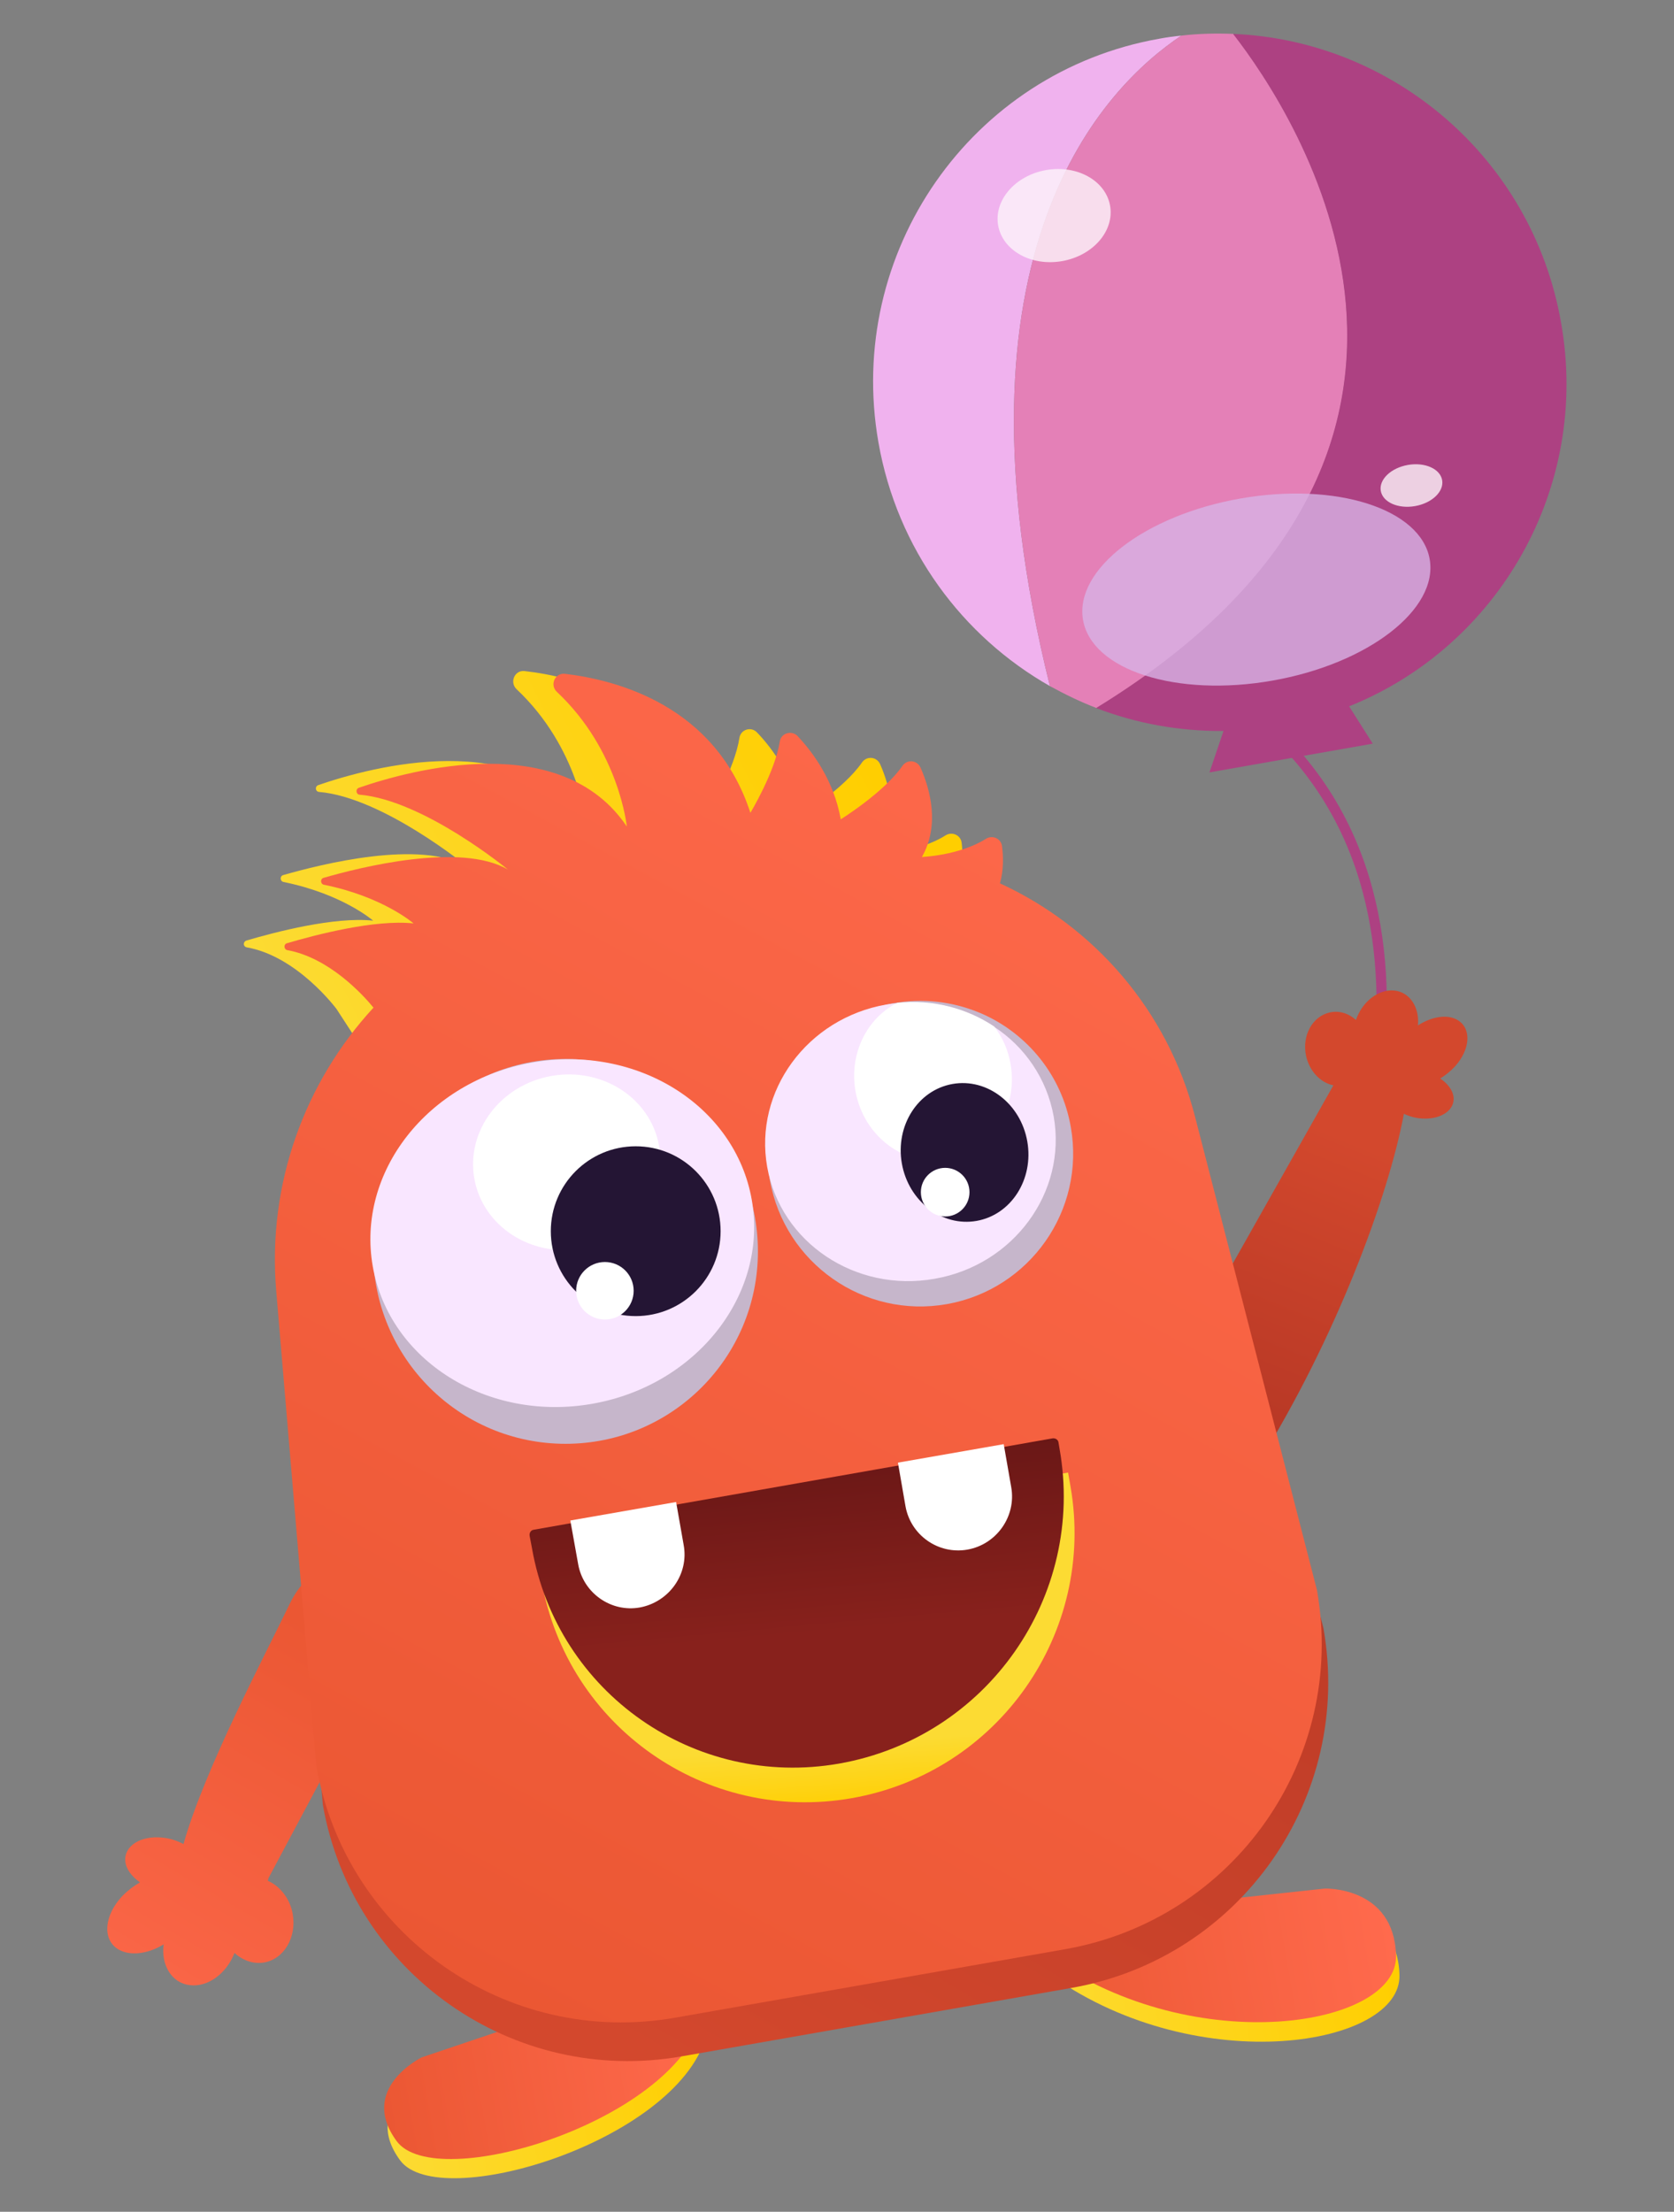 <?xml version="1.0" encoding="utf-8"?>
<!-- Generator: Adobe Illustrator 22.0.1, SVG Export Plug-In . SVG Version: 6.00 Build 0)  -->
<svg version="1.1" id="Laag_1" xmlns="http://www.w3.org/2000/svg" xmlns:xlink="http://www.w3.org/1999/xlink" x="0px" y="0px"
	 viewBox="0 0 489 646" style="enable-background:new 0 0 489 646;" xml:space="preserve">
<rect x="0" y="0" width="489" height="646" fill="#808080" stroke="none"/>
<style type="text/css">
	.st0{fill:#6D4C29;}
	.st1{fill:#5E4223;}
	.st2{opacity:0.88;fill:url(#SVGID_1_);}
	.st3{opacity:0.3;fill:#F29100;}
	.st4{opacity:0.3;fill:#D86504;}
	.st5{opacity:0.88;fill:url(#SVGID_2_);}
	.st6{fill:#636363;}
	.st7{fill:#E0851A;}
	.st8{fill:#E6E6E6;}
	.st9{fill:#FAAF40;}
	.st10{fill:#F6921E;}
	.st11{fill:#808080;}
	.st12{fill:#CCCCCC;}
	.st13{fill:#1A1A1A;}
	.st14{fill:#262626;}
	.st15{opacity:0.7;}
	.st16{fill:#362614;}
	.st17{fill:none;stroke:#B58D5A;stroke-miterlimit:10;}
	.st18{fill:#D3CFCD;}
	.st19{fill:#BCBAB8;}
	.st20{fill:#E7E2DF;}
	.st21{fill:#EDE8E6;}
	.st22{fill:#068241;}
	.st23{fill:#003A1A;}
	.st24{fill:#4E5252;}
	.st25{fill:#F7DD88;}
	.st26{fill:#EED070;}
	.st27{fill:#8C7A70;}
	.st28{fill:#9B8779;}
	.st29{fill:#C6B3A7;}
	.st30{fill:#CCBAAD;}
	.st31{fill:#84766F;}
	.st32{fill:#A58D7F;}
	.st33{fill:#77797C;}
	.st34{fill:#636769;}
	.st35{fill:#808387;}
	.st36{fill:#BBBBC1;}
	.st37{fill:#D9DADF;}
	.st38{fill:#3A3F3C;}
	.st39{fill:#9B7D67;}
	.st40{fill:#776254;}
	.st41{fill:#99806E;}
	.st42{fill:#594A44;}
	.st43{fill:#685B54;}
	.st44{fill:#C6A996;}
	.st45{fill:#110521;}
	.st46{fill:#361857;}
	.st47{fill:#FFFFFF;}
	.st48{fill:url(#SVGID_3_);}
	.st49{fill:url(#SVGID_4_);}
	.st50{fill:url(#SVGID_5_);}
	.st51{fill:url(#SVGID_6_);}
	.st52{fill:url(#SVGID_7_);}
	.st53{fill:url(#SVGID_8_);}
	.st54{fill:url(#SVGID_9_);}
	.st55{fill:url(#SVGID_10_);}
	.st56{fill:url(#SVGID_11_);}
	.st57{fill:url(#SVGID_12_);}
	.st58{fill:url(#SVGID_13_);}
	.st59{fill:url(#SVGID_14_);}
	.st60{fill:url(#SVGID_15_);}
	.st61{fill:url(#SVGID_16_);}
	.st62{fill:url(#SVGID_17_);}
	.st63{fill:url(#SVGID_18_);}
	.st64{fill:url(#SVGID_19_);}
	.st65{fill:url(#SVGID_20_);}
	.st66{fill:url(#SVGID_21_);}
	.st67{fill:url(#SVGID_22_);}
	.st68{fill:url(#SVGID_23_);}
	.st69{fill:url(#SVGID_24_);}
	.st70{fill:url(#SVGID_25_);}
	.st71{fill:url(#SVGID_26_);}
	.st72{fill:url(#SVGID_27_);}
	.st73{fill:url(#SVGID_28_);}
	.st74{fill:url(#SVGID_29_);}
	.st75{fill:url(#SVGID_30_);}
	.st76{fill:url(#SVGID_31_);}
	.st77{fill:url(#SVGID_32_);}
	.st78{fill:url(#SVGID_33_);}
	.st79{fill:url(#SVGID_34_);}
	.st80{fill:url(#SVGID_35_);}
	.st81{fill:url(#SVGID_36_);}
	.st82{fill:url(#SVGID_37_);}
	.st83{fill:url(#SVGID_38_);}
	.st84{fill:url(#SVGID_39_);}
	.st85{fill:url(#SVGID_40_);}
	.st86{fill:url(#SVGID_41_);}
	.st87{fill:url(#SVGID_42_);}
	.st88{fill:#717B1D;}
	.st89{fill:#C6B6CB;}
	.st90{fill:#F9E6FF;}
	.st91{fill:#241534;}
	.st92{fill:#26280E;}
	.st93{fill:none;stroke:#AD4182;stroke-width:3;stroke-miterlimit:10;}
	.st94{fill:url(#SVGID_43_);}
	.st95{fill:url(#SVGID_44_);}
	.st96{fill:#F0B2EE;}
	.st97{fill:#E480B7;}
	.st98{fill:#AD4182;}
	.st99{opacity:0.8;fill:#D7B2E4;}
	.st100{opacity:0.8;fill:#FCF3FA;}
	.st101{fill:url(#SVGID_45_);}
	.st102{fill:url(#SVGID_46_);}
	.st103{fill:url(#SVGID_47_);}
	.st104{fill:url(#SVGID_48_);}
	.st105{fill:url(#SVGID_49_);}
	.st106{fill:#86201B;}
	.st107{fill:url(#SVGID_50_);}
	.st108{fill:url(#SVGID_51_);}
	.st109{fill:url(#SVGID_52_);}
	.st110{fill:url(#SVGID_53_);}
	.st111{fill:url(#SVGID_54_);}
	.st112{fill:url(#SVGID_55_);}
	.st113{fill:url(#SVGID_56_);}
	.st114{fill:url(#SVGID_57_);}
	.st115{fill:url(#SVGID_58_);}
	.st116{fill:url(#SVGID_59_);}
	.st117{fill:url(#SVGID_60_);}
	.st118{fill:url(#SVGID_61_);}
	.st119{fill:url(#SVGID_62_);}
	.st120{fill:url(#SVGID_63_);}
	.st121{fill:url(#SVGID_64_);}
</style>
<g>
	<path class="st93" d="M326.5,139.2c0,0-21.9,13.2,44,73s13.1,166.6,13.1,166.6"/>
	
		<linearGradient id="SVGID_1_" gradientUnits="userSpaceOnUse" x1="42.513" y1="347.791" x2="-54.125" y2="461.758" gradientTransform="matrix(0.985 -0.173 0.173 0.985 1.238 146.188)">
		<stop  offset="0" style="stop-color:#EB5733"/>
		<stop  offset="1" style="stop-color:#FF6A4D"/>
	</linearGradient>
	<path style="fill:url(#SVGID_1_);" d="M78.2,549.3c0.2-0.4,0.2-0.7,0.2-0.7l54.4-102c0,0-37.7-0.3-48.2,21.9
		c-7,14.6-24.8,48.1-31,70.1c-1.9-1-4-1.7-6.3-1.9c-6.3-0.6-11.1,2.5-10.7,6.9c0.2,2.3,1.9,4.5,4.3,6.2c-1.8,1-3.5,2.3-5.1,3.9
		c-5.3,5.6-6,12.5-1.5,15.5c3.4,2.2,8.8,1.6,13.5-1.3c-0.8,6.1,2.4,11.3,7.6,11.9c5.3,0.7,10.8-3.4,13.1-9.4
		c2.4,2.2,5.5,3.3,8.6,2.8c5.9-1,9.6-7.4,8.4-14.2C84.7,554.5,81.8,550.9,78.2,549.3z"/>
	
		<linearGradient id="SVGID_2_" gradientUnits="userSpaceOnUse" x1="355.361" y1="251.761" x2="293.359" y2="350.854" gradientTransform="matrix(0.985 -0.173 0.173 0.985 1.238 146.188)">
		<stop  offset="0" style="stop-color:#D3482D"/>
		<stop  offset="1" style="stop-color:#AF3323"/>
	</linearGradient>
	<path style="fill:url(#SVGID_2_);" d="M425.9,298c-3-1.9-7.7-1.1-11.7,1.5c0.5-5.3-2.4-9.8-7-10.2c-4.6-0.4-9.3,3.3-11.1,8.6
		c-2.1-1.9-4.9-2.8-7.6-2.2c-5.1,1.1-8.2,6.7-7,12.6c1,4.6,4.2,7.9,8,8.7l-36.7,65l14.8,45.3c22.6-36.4,38-77.8,42.5-102
		c1.6,0.8,3.5,1.3,5.4,1.4c5.5,0.3,9.6-2.5,9.1-6.4c-0.3-2-1.8-3.9-3.9-5.3c1.5-0.9,3-2.1,4.3-3.5
		C429.5,306.5,429.9,300.5,425.9,298z"/>
	<g>
		<path class="st96" d="M306.7,200.4c-25.5-14.5-44.6-39.9-50.1-71.2c-9.7-55.4,27-108.2,82.1-117.9c2.1-0.4,4.3-0.7,6.4-0.9
			C322.6,25.4,275.1,73.3,306.7,200.4z"/>
		<path class="st97" d="M320.3,206.8c-4.7-1.8-9.2-4-13.6-6.4c-31.6-127.1,15.9-175,38.4-190c5.1-0.6,10.2-0.7,15.2-0.5
			C378.6,33.5,443.1,131.5,320.3,206.8z"/>
		<path class="st98" d="M394.1,206.3l6.9,10.9l-47.7,8.4l4.1-12.1c-13,0.1-25.5-2.2-37.2-6.7c122.8-75.3,58.4-173.3,40-196.9
			c46.6,1.9,87.4,36.2,95.8,84.3C464.6,142.5,437.7,188.8,394.1,206.3z"/>
		
			<ellipse transform="matrix(0.985 -0.173 0.173 0.985 -24.27 66.171)" class="st99" cx="367" cy="172.1" rx="51.4" ry="27"/>
		
			<ellipse transform="matrix(0.985 -0.173 0.173 0.985 -6.239 54.277)" class="st100" cx="307.9" cy="62.9" rx="16.6" ry="13.5"/>
		
			<ellipse transform="matrix(0.985 -0.173 0.173 0.985 -18.318 73.561)" class="st100" cx="412.3" cy="141.7" rx="9.1" ry="6.1"/>
	</g>
	
		<linearGradient id="SVGID_3_" gradientUnits="userSpaceOnUse" x1="27.86" y1="484.254" x2="126.372" y2="484.254" gradientTransform="matrix(0.985 -0.173 0.173 0.985 1.238 146.188)">
		<stop  offset="0" style="stop-color:#FCDB33"/>
		<stop  offset="1" style="stop-color:#FFCE00"/>
	</linearGradient>
	<path class="st48" d="M159.8,594.5l-35.6,12c0,0-18.7,9.1-7.3,24.5c11.4,15.4,80.2-5.4,89.3-36
		C215.4,564.4,159.8,594.5,159.8,594.5z"/>
	
		<linearGradient id="SVGID_4_" gradientUnits="userSpaceOnUse" x1="27.86" y1="478.546" x2="126.372" y2="478.546" gradientTransform="matrix(0.985 -0.173 0.173 0.985 1.238 146.188)">
		<stop  offset="0" style="stop-color:#EB5733"/>
		<stop  offset="1" style="stop-color:#FF6A4D"/>
	</linearGradient>
	<path class="st49" d="M158.8,588.9l-35.6,12c0,0-18.7,9.1-7.3,24.5c11.4,15.4,80.2-5.4,89.3-36
		C214.4,558.8,158.8,588.9,158.8,588.9z"/>
	
		<linearGradient id="SVGID_5_" gradientUnits="userSpaceOnUse" x1="216.812" y1="483.387" x2="327.094" y2="483.387" gradientTransform="matrix(0.985 -0.173 0.173 0.985 1.238 146.188)">
		<stop  offset="0" style="stop-color:#FCDB33"/>
		<stop  offset="1" style="stop-color:#FFCE00"/>
	</linearGradient>
	<path class="st50" d="M345.3,561.9l42.7-4.6c0,0,20.2-0.7,20.8,19.5c0.7,20.8-58.4,30.6-101.3,0.5
		C264.5,547.1,345.3,561.9,345.3,561.9z"/>
	
		<linearGradient id="SVGID_6_" gradientUnits="userSpaceOnUse" x1="216.812" y1="477.679" x2="327.094" y2="477.679" gradientTransform="matrix(0.985 -0.173 0.173 0.985 1.238 146.188)">
		<stop  offset="0" style="stop-color:#EB5733"/>
		<stop  offset="1" style="stop-color:#FF6A4D"/>
	</linearGradient>
	<path class="st51" d="M344.3,556.2l42.7-4.6c0,0,20.2-0.7,20.8,19.5c0.7,20.8-58.4,30.6-101.3,0.5
		C263.5,541.5,344.3,556.2,344.3,556.2z"/>
	
		<linearGradient id="SVGID_7_" gradientUnits="userSpaceOnUse" x1="51.302" y1="163.167" x2="235.869" y2="107.511" gradientTransform="matrix(0.985 -0.173 0.173 0.985 1.238 146.188)">
		<stop  offset="0" style="stop-color:#FCDB33"/>
		<stop  offset="1" style="stop-color:#FFCE00"/>
	</linearGradient>
	<path class="st52" d="M98.3,294.7c0,0-11.4-15.4-26.2-18c-1.1-0.2-1.2-1.6-0.1-2c8.5-2.5,25.7-7,37-5.8c0,0-8.9-7.8-26.2-11.3
		c-1-0.2-1.1-1.7-0.1-2c10.8-3.1,40.2-10.6,53.9-2.4c0,0-24.7-20.3-43.4-21.9c-1.1-0.1-1.3-1.6-0.2-2c15.7-5.4,59.2-17.1,78.3,11.3
		c0,0-2.2-22.2-20.4-39.3c-2.1-2-0.6-5.6,2.3-5.3c15.1,1.7,44,9.1,54.2,40.4c0,0,7.2-11.8,8.6-20.9c0.4-2.5,3.5-3.4,5.2-1.5
		c4.6,4.8,10.6,13.1,12.6,24.3c0,0,12.7-7.9,18-15.6c1.4-2,4.3-1.7,5.3,0.5c2.8,6.4,5.7,16.8,0.4,26.1c0,0,11-0.4,18.7-5.3
		c1.9-1.2,4.4-0.1,4.7,2.1c0.7,6,0.5,15.6-7.4,19.9c-11.9,6.4-163.1,47.3-163.1,47.3L98.3,294.7z"/>
	<path class="st106" d="M260.2,287.7c-23.8,4.2-40.7,24.6-41.3,47.8c-12.4-22.2-37.9-35.2-64.3-30.6c-33.4,5.9-55.8,37.7-49.9,71.2
		s37.7,55.8,71.2,49.9c30.5-5.4,51.7-32.3,50.8-62.3c10.5,16.6,30.3,26,50.8,22.4c27.2-4.8,45.3-30.7,40.6-57.9
		C313.3,301.1,287.4,283,260.2,287.7z"/>
	
		<linearGradient id="SVGID_8_" gradientUnits="userSpaceOnUse" x1="71.979" y1="451.64" x2="316.311" y2="162.223" gradientTransform="matrix(0.985 -0.173 0.173 0.985 1.238 146.188)">
		<stop  offset="0" style="stop-color:#D3482D"/>
		<stop  offset="1" style="stop-color:#AF3323"/>
	</linearGradient>
	<path class="st53" d="M313.1,580.6l-113.9,20c-49.3,8.7-96.3-24.3-104.9-73.5L82.6,388.5c-4.7-56.1,34.1-106.6,89.6-116.4
		l60.8-10.7c53.1-9.3,104.5,23.8,118,76l35.6,138.2C395.3,524.9,362.4,571.9,313.1,580.6z"/>
	
		<linearGradient id="SVGID_9_" gradientUnits="userSpaceOnUse" x1="53.84" y1="447.226" x2="324.469" y2="104.299" gradientTransform="matrix(0.985 -0.173 0.173 0.985 1.238 146.188)">
		<stop  offset="0" style="stop-color:#EB5733"/>
		<stop  offset="1" style="stop-color:#FF6A4D"/>
	</linearGradient>
	<path class="st54" d="M349.1,326.2c-8-31.2-29.6-55.6-57-68.2c1.1-3.8,1-7.9,0.6-10.9c-0.3-2.2-2.8-3.3-4.7-2.1
		c-7.8,4.9-18.7,5.3-18.7,5.3c5.3-9.3,2.4-19.8-0.4-26.1c-1-2.2-3.9-2.5-5.3-0.5c-5.3,7.7-18,15.6-18,15.6c-2-11.2-8-19.4-12.6-24.3
		c-1.7-1.8-4.8-0.9-5.2,1.5c-1.4,9-8.6,20.9-8.6,20.9C209,206,180.1,198.6,165,196.8c-2.9-0.3-4.5,3.3-2.3,5.3
		c18.2,17.1,20.4,39.3,20.4,39.3c-19.1-28.4-62.7-16.7-78.3-11.3c-1,0.4-0.8,1.9,0.2,2c18.8,1.6,43.4,21.9,43.4,21.9
		c-13.7-8.1-43.2-0.7-53.9,2.4c-1,0.3-0.9,1.8,0.1,2c17.3,3.5,26.2,11.3,26.2,11.3c-11.3-1.2-28.5,3.3-37,5.8c-1,0.3-0.9,1.8,0.1,2
		c12.2,2.2,22.1,13,25.2,16.8c-20,21.7-31.1,51.4-28.4,82.9l11.7,138.6c8.7,49.3,55.6,82.2,104.9,73.5l113.9-20
		c49.3-8.7,82.2-55.6,73.5-104.9L349.1,326.2z"/>
	<circle class="st89" cx="165.2" cy="365.5" r="56.2"/>
	
		<ellipse transform="matrix(0.985 -0.173 0.173 0.985 -59.885 33.896)" class="st90" cx="164.3" cy="360.1" rx="56.2" ry="50.6"/>
	<path class="st89" d="M312.8,329.2c4.3,24.3-12,47.4-36.2,51.7c-24.3,4.3-47.4-12-51.7-36.2c-4.3-24.3,12-47.4,36.2-51.7
		c0.4-0.1,0.9-0.1,1.3-0.2c8.7-1.3,17.2,0.1,24.7,3.4C300.1,302,310.2,314.1,312.8,329.2z"/>
	<path class="st90" d="M307.8,326.1c3.9,22.1-11.7,43.4-34.8,47.4c-23.1,4.1-45-10.6-48.9-32.7c-3.9-22.1,11.7-43.4,34.8-47.4
		c1.1-0.2,2.1-0.3,3.2-0.4c10.4-1.1,20.3,1.6,28.3,6.9C299.3,305.7,305.8,315,307.8,326.1z"/>
	<path class="st47" d="M295.2,310.8c2.3,13.2-5.9,25.7-18.4,27.9c-12.5,2.2-24.5-6.7-26.9-20c-1.9-10.9,3.3-21.3,12.2-25.8
		c10.4-1.1,20.3,1.6,28.3,6.9C292.8,302.9,294.5,306.6,295.2,310.8z"/>
	
		<ellipse transform="matrix(0.985 -0.173 0.173 0.985 -56.288 33.81)" class="st47" cx="165.6" cy="339.4" rx="27.4" ry="25.6"/>
	<circle class="st91" cx="185.7" cy="359.6" r="24.8"/>
	
		<ellipse transform="matrix(0.985 -0.173 0.173 0.985 -54.023 53.895)" class="st91" cx="281.8" cy="336.5" rx="18.6" ry="20.3"/>
	<circle class="st47" cx="276.1" cy="348.2" r="7.1"/>
	<circle class="st47" cx="176.7" cy="377" r="8.4"/>
	
		<linearGradient id="SVGID_10_" gradientUnits="userSpaceOnUse" x1="172.215" y1="399.306" x2="170.209" y2="419.37" gradientTransform="matrix(0.985 -0.173 0.173 0.985 1.238 146.188)">
		<stop  offset="0" style="stop-color:#FCDB33"/>
		<stop  offset="1" style="stop-color:#FFCE00"/>
	</linearGradient>
	<path class="st55" d="M248.8,525.2L248.8,525.2c-42.6,7.5-83.1-20.9-90.6-63.5l-0.8-4.5L312,430.1l0.7,4
		C320.2,476.9,291.6,517.7,248.8,525.2z"/>
	
		<linearGradient id="SVGID_11_" gradientUnits="userSpaceOnUse" x1="179.098" y1="304.622" x2="173.936" y2="366.567" gradientTransform="matrix(0.985 -0.173 0.173 0.985 1.238 146.188)">
		<stop  offset="0" style="stop-color:#631515"/>
		<stop  offset="1" style="stop-color:#88211C"/>
	</linearGradient>
	<path class="st56" d="M245.1,515.1L245.1,515.1c-42.2,7.4-82.3-20.7-89.7-62.9l-0.7-3.7c-0.1-0.8,0.4-1.6,1.2-1.7l151.6-26.7
		c0.8-0.1,1.6,0.4,1.7,1.2l0.3,1.8C317.2,466.3,288.3,507.5,245.1,515.1z"/>
	<path class="st47" d="M186.9,469.5L186.9,469.5c-8.4,1.5-16.5-4.2-18-12.6l-2.3-12.8l30.9-5.4l2.2,12.5
		C201.3,459.7,195.5,467.9,186.9,469.5z"/>
	<path class="st47" d="M282.6,452.6L282.6,452.6c-8.5,1.5-16.6-4.2-18.1-12.7l-2.2-12.7l30.9-5.4l2.2,12.6
		C296.9,442.9,291.1,451.1,282.6,452.6z"/>
</g>
</svg>
